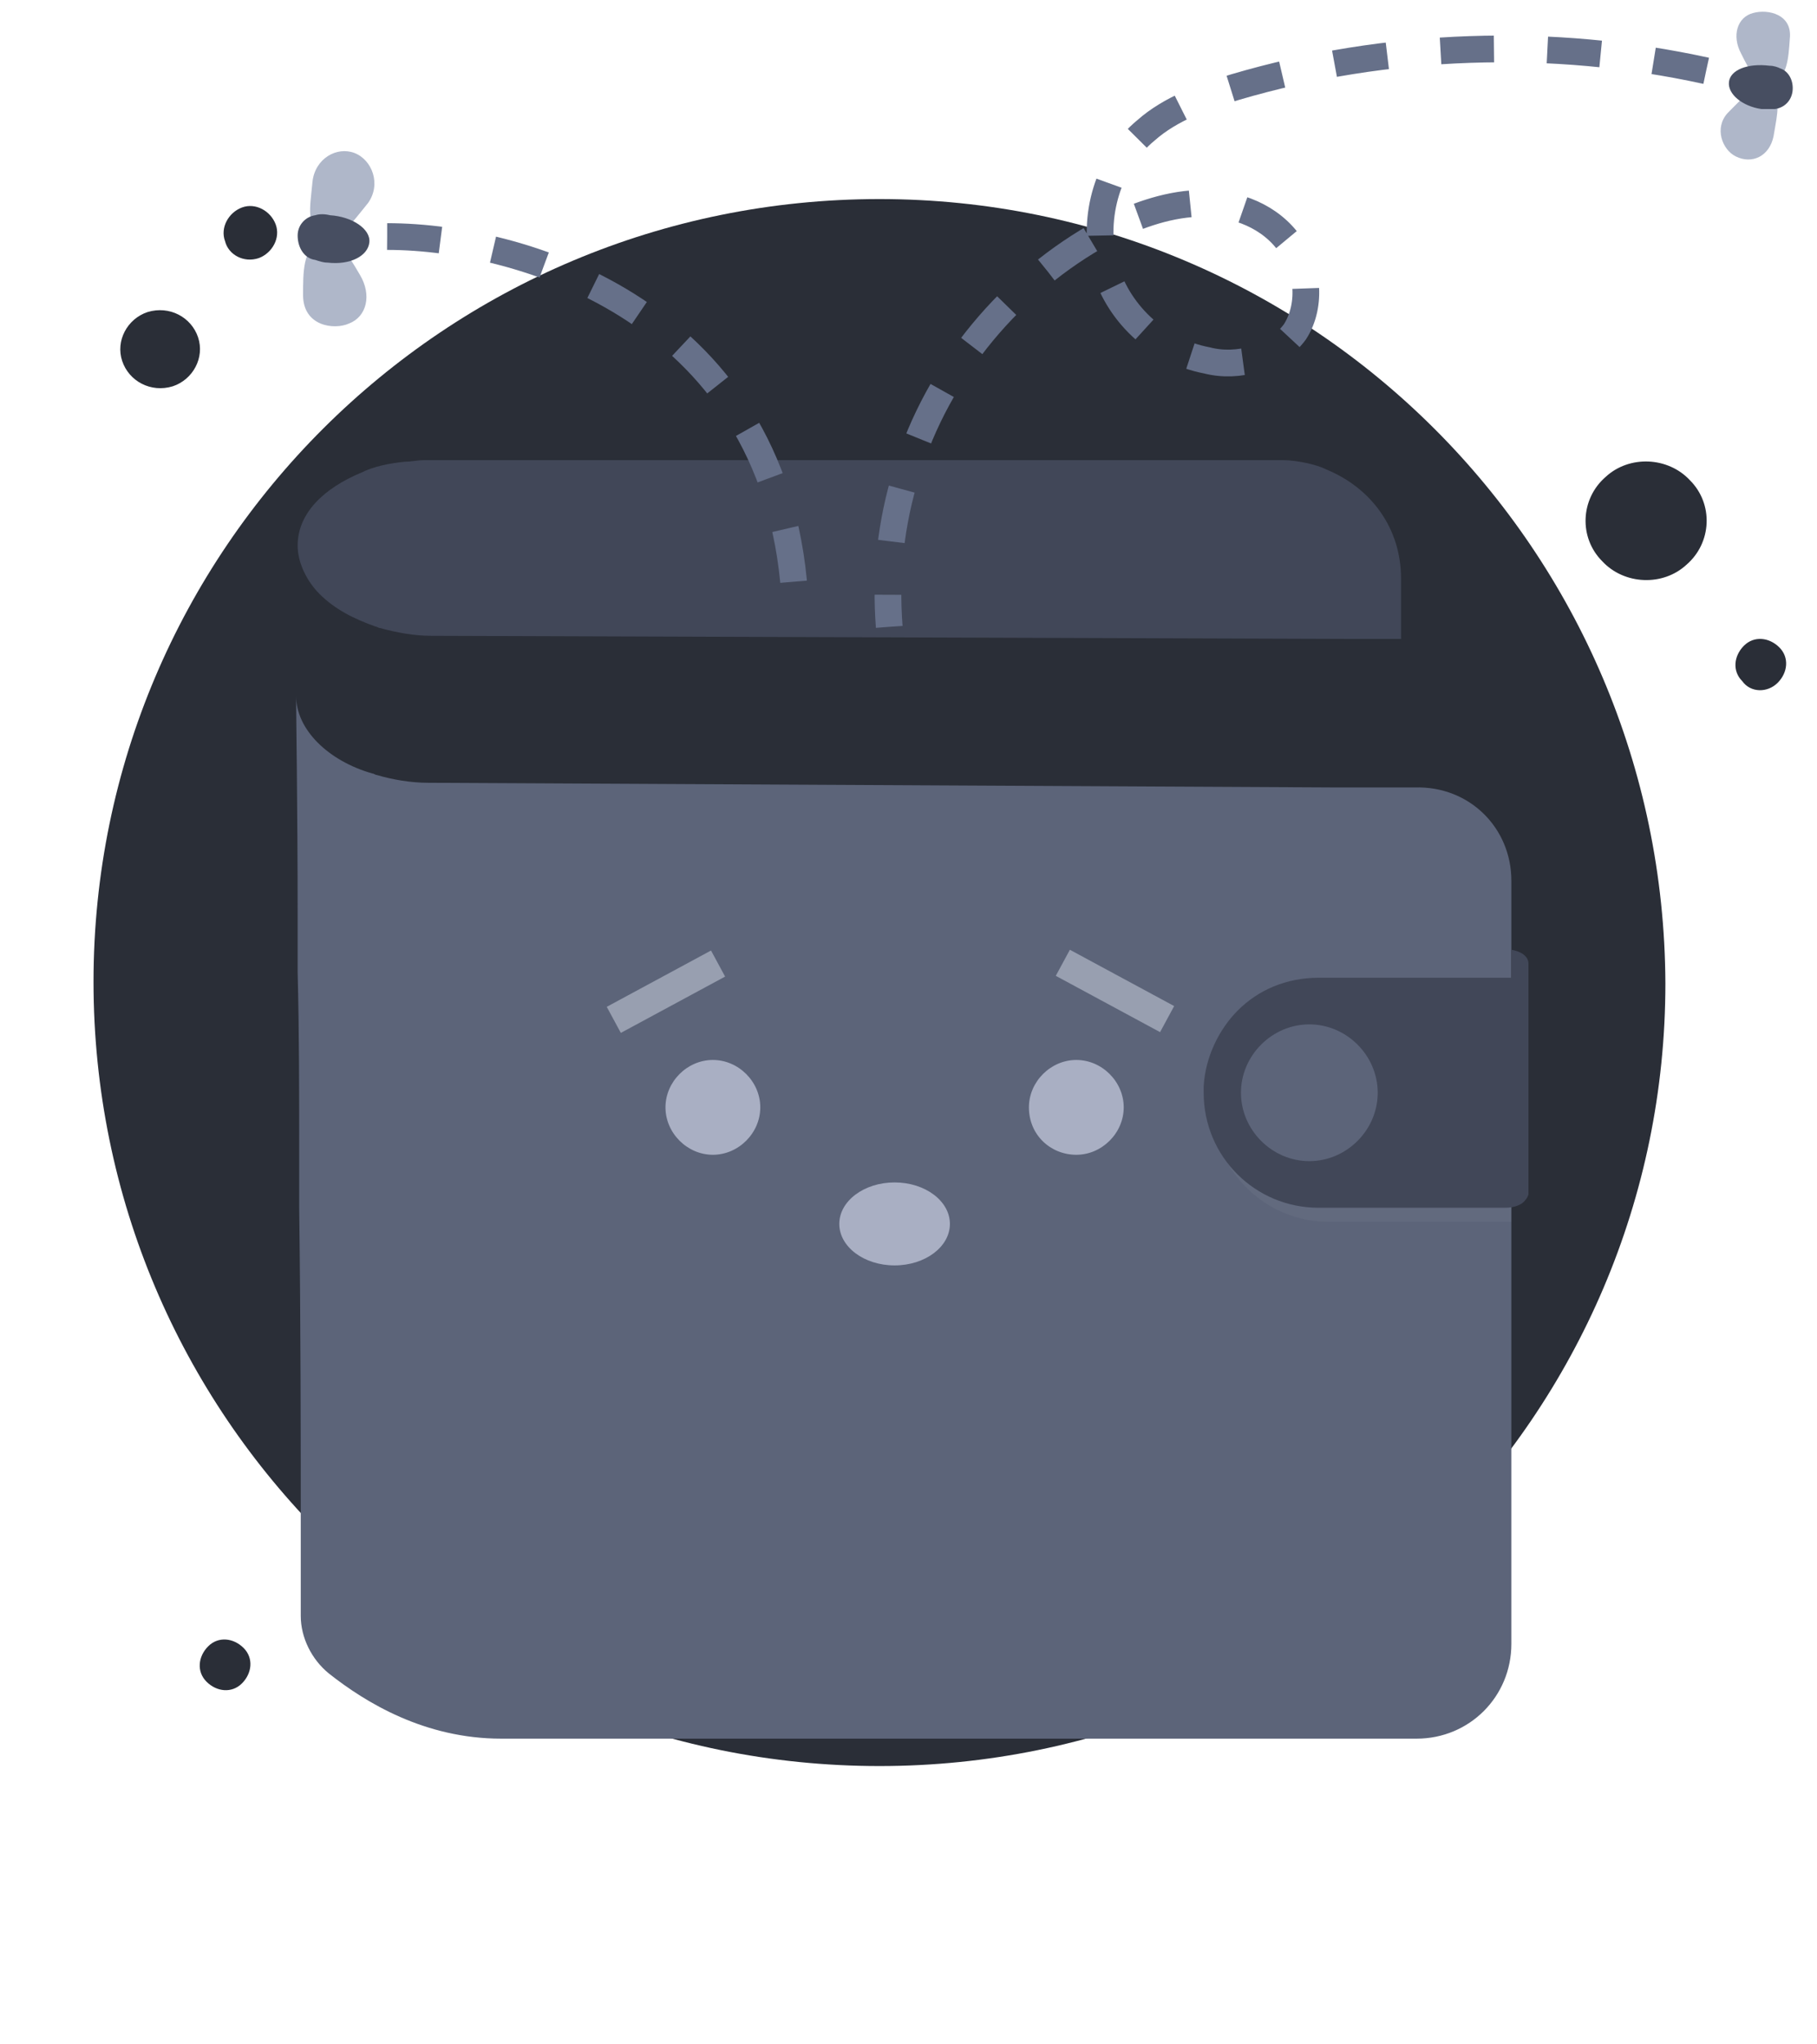 <svg width="136" height="153" viewBox="0 0 136 153" fill="none" xmlns="http://www.w3.org/2000/svg">
<path d="M12.933 28.91C14.448 28.405 15.332 26.764 14.827 25.249C14.322 23.735 12.681 22.851 11.04 23.356C9.525 23.861 8.641 25.502 9.146 27.017C9.651 28.531 11.292 29.415 12.933 28.91Z" fill="#2A2E37"/>
<path d="M19.371 19.316C20.381 18.937 21.012 17.801 20.634 16.791C20.255 15.781 19.119 15.15 18.109 15.529C17.099 15.908 16.468 17.044 16.846 18.054C17.099 19.064 18.235 19.695 19.371 19.316Z" fill="#2A2E37"/>
<path d="M126.239 42.257C128.132 40.616 128.259 37.712 126.491 35.945C124.85 34.178 121.947 34.052 120.179 35.693C118.286 37.334 118.16 40.237 119.927 42.005C121.568 43.772 124.471 43.898 126.239 42.257Z" fill="#2A2E37"/>
<path d="M133.055 51.102C133.813 50.345 133.939 49.209 133.182 48.452C132.424 47.694 131.288 47.568 130.531 48.325C129.773 49.083 129.647 50.219 130.404 50.976C131.036 51.86 132.298 51.86 133.055 51.102Z" fill="#2A2E37"/>
<path d="M18.109 125.986C18.866 125.228 18.992 124.092 18.235 123.335C17.477 122.577 16.341 122.451 15.584 123.208C14.826 123.966 14.7 125.102 15.458 125.859C16.215 126.617 17.351 126.743 18.109 125.986Z" fill="#2A2E37"/>
<path d="M65.826 132.171C98.269 132.171 124.652 105.914 124.652 73.598C124.526 41.155 98.269 14.898 65.826 14.898C33.257 14.898 7 41.155 7 73.471C7 105.914 33.257 132.171 65.826 132.171Z" fill="#2A2E37"/>
<path d="M104.865 43.28V47.816H104.516H100.096L32.282 47.584C31.002 47.584 29.723 47.351 28.443 47.002C28.327 47.002 28.211 46.886 28.094 46.886C26.466 46.304 25.07 45.606 23.907 44.443C22.976 43.513 22.278 42.117 22.278 40.837C22.278 38.395 24.256 36.533 27.047 35.37C27.978 34.905 29.141 34.672 30.304 34.556C30.77 34.556 31.235 34.44 31.7 34.44H96.025C96.723 34.44 97.305 34.556 97.886 34.672C98.351 34.789 98.817 34.905 99.282 35.138C102.655 36.533 104.865 39.558 104.865 43.28Z" fill="#414758"/>
<g filter="url(#filter0_d)">
<path d="M113.124 54.912V112.025C113.124 115.98 109.983 119.121 106.029 119.121H37.516C31.817 119.121 27.396 116.445 24.605 114.235C23.325 113.188 22.511 111.56 22.511 109.931C22.511 109.117 22.511 108.303 22.511 107.489C22.511 106.325 22.511 104.93 22.511 103.534C22.511 97.02 22.511 88.296 22.395 79.456C22.395 78.176 22.395 76.897 22.395 75.501C22.395 70.848 22.395 66.195 22.278 61.775C22.278 60.495 22.278 59.216 22.278 57.82C22.278 49.096 22.162 42.582 22.162 41.07C22.162 43.629 24.605 45.956 27.862 46.886C27.978 46.886 28.094 47.002 28.211 47.002C29.374 47.351 30.77 47.584 32.049 47.584L99.864 47.933H104.749H105.912C109.983 47.817 113.124 50.957 113.124 54.912Z" fill="url(#paint0_linear)"/>
</g>
<path opacity="0.1" d="M99.398 74.337C96.956 74.337 94.862 75.268 93.35 76.78C91.837 78.292 90.79 80.502 90.79 82.829C90.79 82.945 90.79 83.178 90.79 83.294C91.023 87.831 94.862 91.436 99.398 91.436H113.124V74.337H99.398Z" fill="url(#paint1_linear)"/>
<path d="M113.124 71.08V73.174C113.008 73.174 112.891 73.174 112.659 73.174H98.7C96.258 73.174 94.164 74.105 92.652 75.617C91.256 77.013 90.209 79.106 90.093 81.317C90.093 81.433 90.093 81.665 90.093 81.782C90.093 86.551 93.931 90.389 98.7 90.389H112.659C113.357 90.389 113.938 90.157 114.171 89.808C114.287 89.692 114.404 89.459 114.404 89.343V72.127C114.404 71.546 113.822 71.197 113.124 71.08Z" fill="#414758"/>
<path d="M98.002 86.9C100.794 86.9 103.12 84.574 103.12 81.782C103.12 78.99 100.794 76.664 98.002 76.664C95.211 76.664 92.884 78.99 92.884 81.782C92.884 84.574 95.211 86.9 98.002 86.9Z" fill="#5C6479"/>
<path d="M53.358 86.424C55.28 86.424 56.906 84.797 56.906 82.875C56.906 80.953 55.28 79.327 53.358 79.327C51.436 79.327 49.81 80.953 49.81 82.875C49.81 84.797 51.436 86.424 53.358 86.424Z" fill="#A9AFC3"/>
<path d="M80.561 86.424C82.483 86.424 84.109 84.797 84.109 82.875C84.109 80.953 82.483 79.327 80.561 79.327C78.639 79.327 77.013 80.953 77.013 82.875C77.013 84.945 78.639 86.424 80.561 86.424Z" fill="#A9AFC3"/>
<path d="M53.219 71.137L45.414 75.351L46.468 77.302L54.273 73.088L53.219 71.137Z" fill="#989FB0"/>
<path d="M80.078 71.08L79.024 73.032L86.83 77.245L87.884 75.294L80.078 71.08Z" fill="#989FB0"/>
<path d="M66.959 94.703C69.246 94.703 71.099 93.312 71.099 91.598C71.099 89.883 69.246 88.493 66.959 88.493C64.673 88.493 62.82 89.883 62.82 91.598C62.82 93.312 64.673 94.703 66.959 94.703Z" fill="#A9AFC3"/>
<path d="M127.703 5.299C116.158 2.767 103.803 3.172 92.461 6.514C90.132 7.223 87.6 8.134 85.777 9.754C82.942 12.084 81.726 16.236 82.638 19.78C83.549 23.325 86.587 26.262 90.334 26.971C92.664 27.578 95.499 26.768 96.917 24.844C98.234 22.818 97.93 19.78 96.309 17.957C94.689 15.932 92.056 15.122 89.626 15.223C87.195 15.324 84.764 16.236 82.638 17.35C75.751 21.097 70.181 27.679 67.852 35.376C66.671 39.115 66.255 43.045 66.558 46.911" stroke="#667089" stroke-width="2" stroke-miterlimit="10" stroke-dasharray="4 4"/>
<path d="M133.965 2.894C133.864 4.413 133.763 5.831 132.649 6.135C131.535 6.438 131.028 5.426 130.32 4.008C129.611 2.691 130.016 1.274 131.231 0.97C132.345 0.666 134.168 1.071 133.965 2.894Z" fill="#AFB7C9"/>
<path d="M132.75 10.185C133.054 8.363 133.358 7.35 132.345 6.843C131.231 6.337 130.522 7.249 129.307 8.464C128.294 9.578 128.902 11.198 129.915 11.704C131.13 12.312 132.446 11.704 132.75 10.185Z" fill="#AFB7C9"/>
<path d="M134.168 6.843C134.067 7.552 133.561 8.059 132.852 8.16C132.548 8.16 132.244 8.16 131.839 8.16C130.421 7.957 129.307 7.046 129.409 6.135C129.51 5.223 130.827 4.717 132.447 4.919C132.751 4.919 133.054 5.021 133.257 5.122C133.865 5.324 134.27 6.033 134.168 6.843C134.168 6.843 134.168 6.742 134.168 6.843Z" fill="#474E61"/>
<path d="M22.684 22.084C22.684 20.362 22.684 18.641 23.899 18.134C25.215 17.628 25.924 18.843 26.937 20.565C27.848 22.084 27.443 23.704 26.127 24.211C25.013 24.717 22.684 24.413 22.684 22.084Z" fill="#AFB7C9"/>
<path d="M23.392 13.577C23.19 15.704 22.886 16.919 24.203 17.425C25.519 17.932 26.228 16.818 27.545 15.197C28.557 13.78 27.848 11.957 26.532 11.45C25.215 10.944 23.595 11.855 23.392 13.577Z" fill="#AFB7C9"/>
<path d="M22.278 17.628C22.278 16.818 22.886 16.21 23.595 16.109C23.899 16.008 24.304 16.008 24.709 16.109C26.329 16.21 27.747 17.122 27.646 18.134C27.544 19.147 26.228 19.856 24.506 19.653C24.203 19.653 23.899 19.552 23.595 19.451C22.785 19.35 22.278 18.539 22.278 17.628Z" fill="#474E61"/>
<path d="M28.979 17.703C39.612 17.703 59.258 23.881 59.562 46.566" stroke="#667089" stroke-width="2" stroke-miterlimit="10" stroke-dasharray="4 4"/>
<defs>
<filter id="filter0_d" x="0.162" y="30.07" width="134.962" height="122.051" filterUnits="userSpaceOnUse" color-interpolation-filters="sRGB">
<feFlood flood-opacity="0" result="BackgroundImageFix"/>
<feColorMatrix in="SourceAlpha" type="matrix" values="0 0 0 0 0 0 0 0 0 0 0 0 0 0 0 0 0 0 127 0" result="hardAlpha"/>
<feOffset dy="11"/>
<feGaussianBlur stdDeviation="11"/>
<feColorMatrix type="matrix" values="0 0 0 0 0 0 0 0 0 0 0 0 0 0 0 0 0 0 0.27 0"/>
<feBlend mode="normal" in2="BackgroundImageFix" result="effect1_dropShadow"/>
<feBlend mode="normal" in="SourceGraphic" in2="effect1_dropShadow" result="shape"/>
</filter>
<linearGradient id="paint0_linear" x1="67.614" y1="39.265" x2="67.614" y2="119.962" gradientUnits="userSpaceOnUse">
<stop stop-color="#5C6479"/>
<stop offset="0.996" stop-color="#5C6479"/>
</linearGradient>
<linearGradient id="paint1_linear" x1="101.959" y1="74.931" x2="101.959" y2="84.529" gradientUnits="userSpaceOnUse">
<stop stop-color="#B0BACC"/>
<stop offset="1" stop-color="#969EAE"/>
</linearGradient>
</defs>
</svg>
